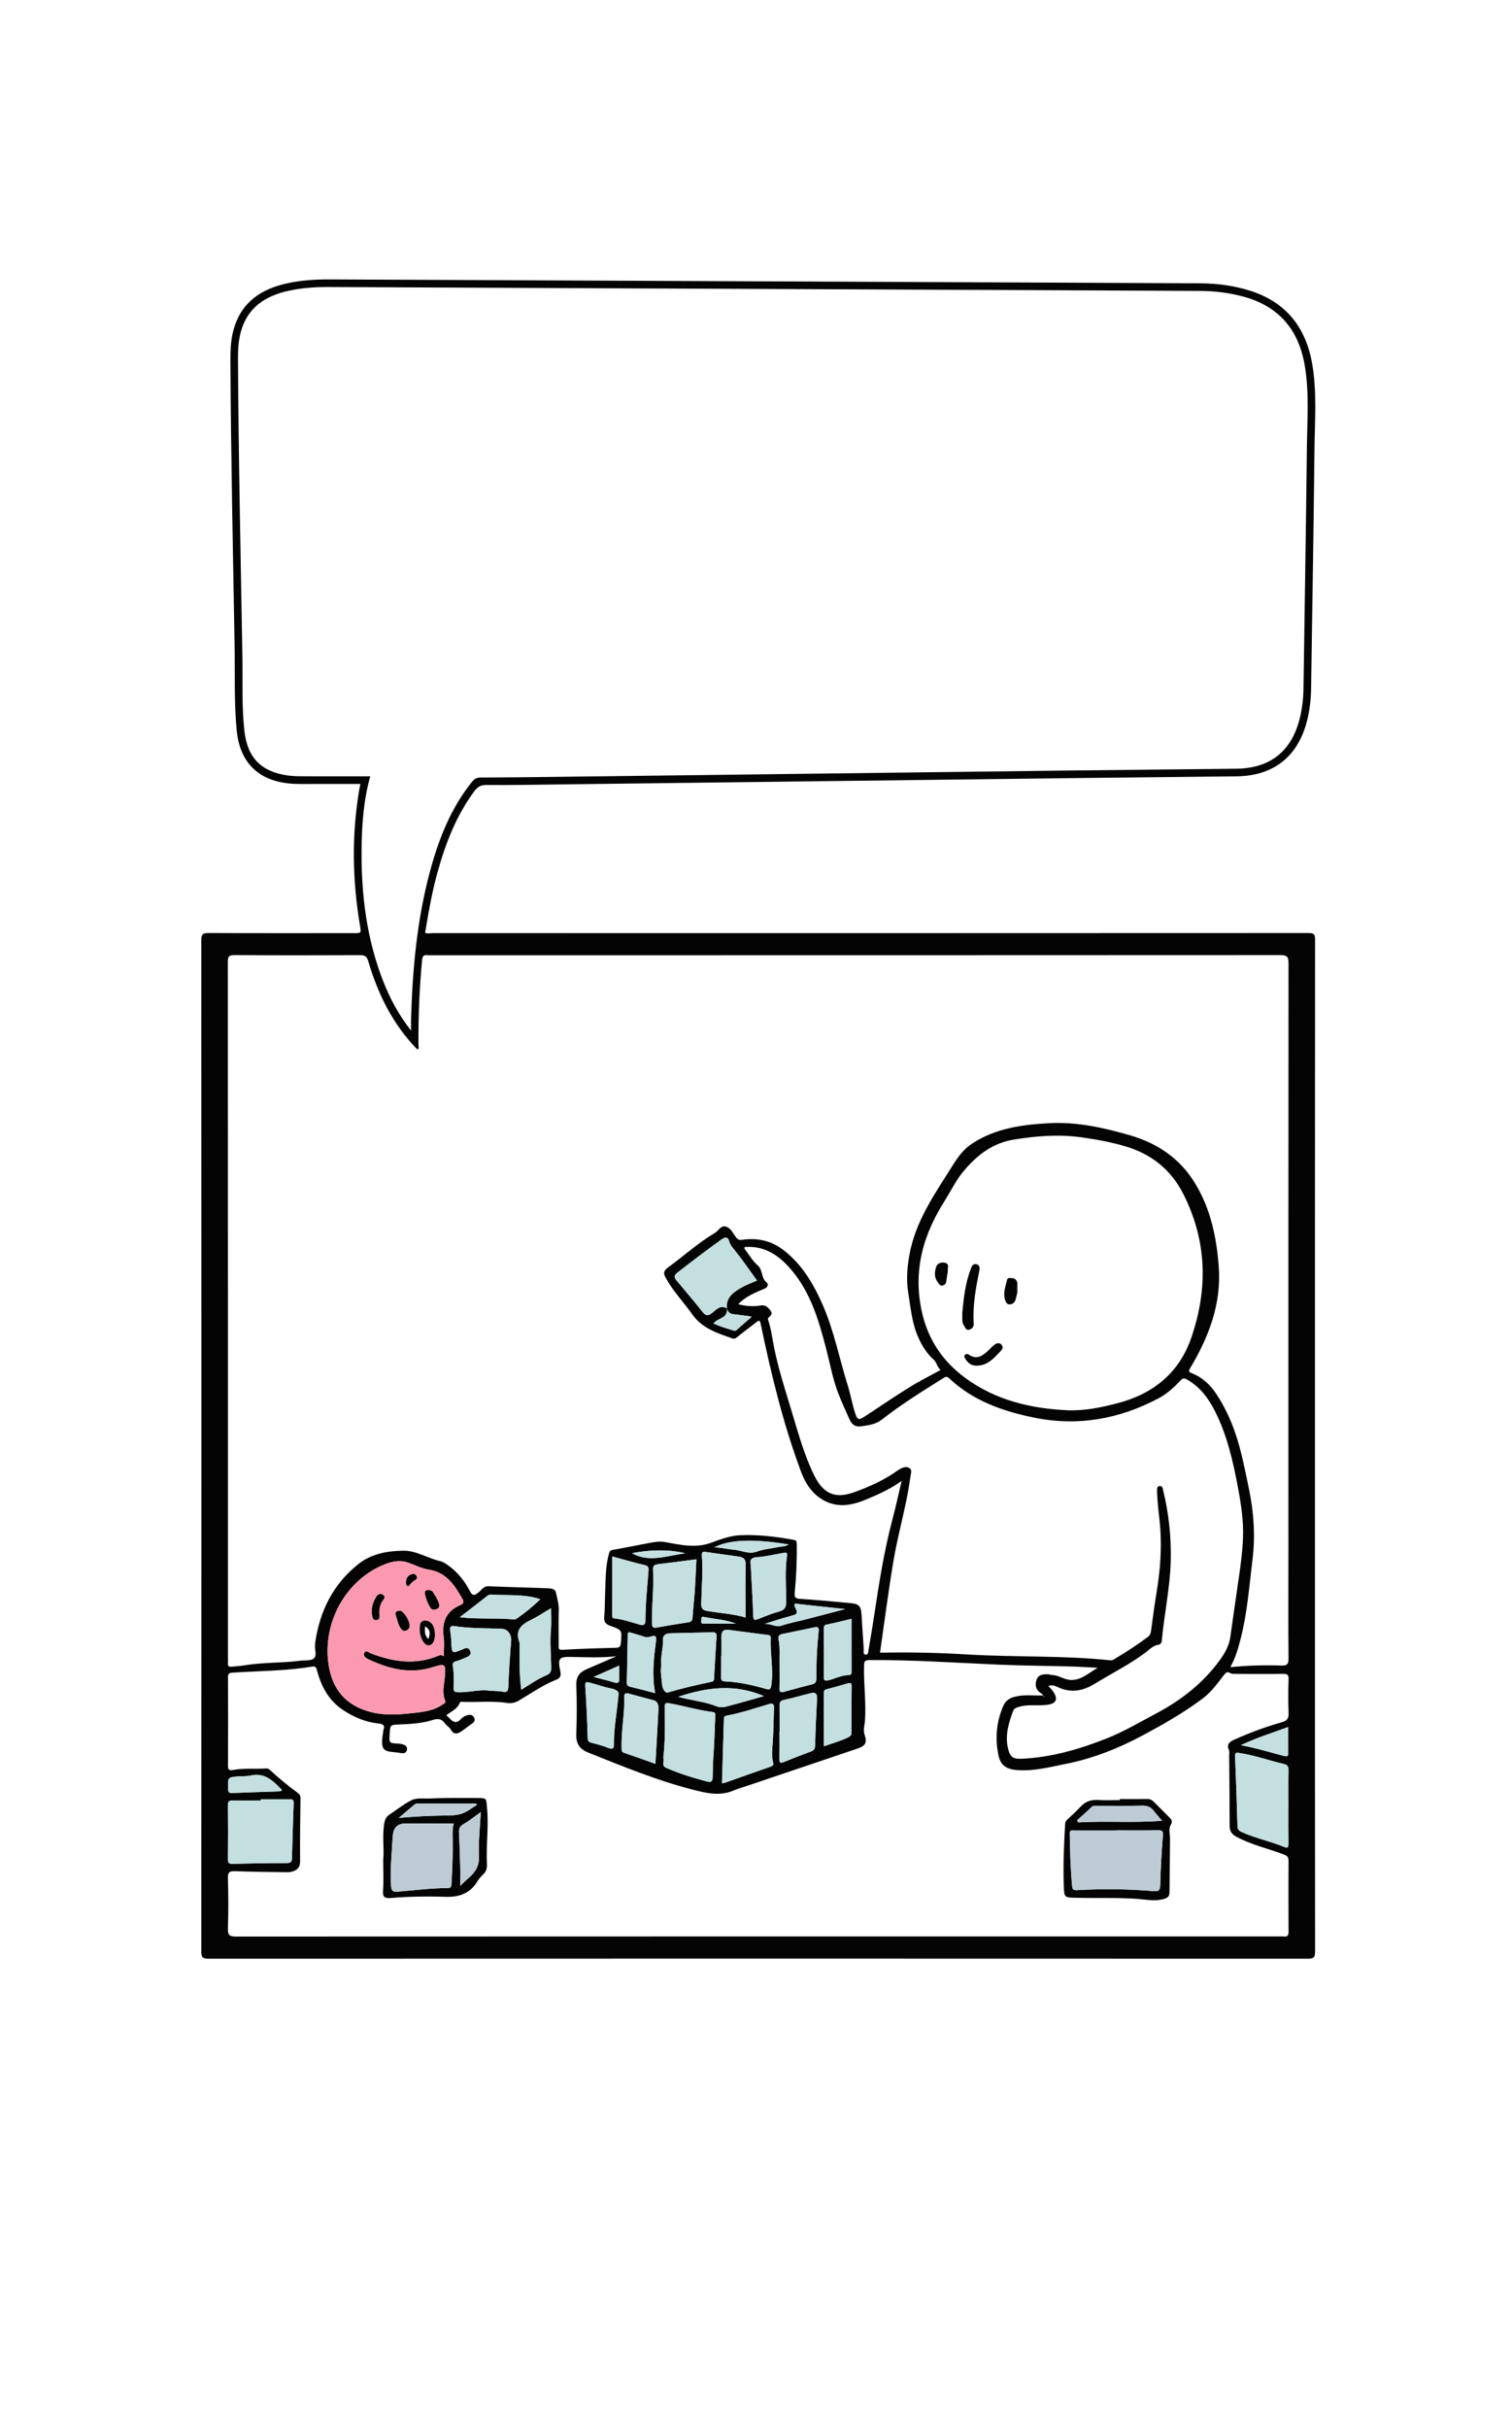 <?xml version="1.0" encoding="UTF-8" standalone="no"?>
<svg
   id="Layer_3"
   viewBox="0 0 865 1388"
   version="1.1"
   sodipodi:docname="rosieOnboarding-02.svg"
   inkscape:version="1.2.1 (9c6d41e4, 2022-07-14)"
   xmlns:inkscape="http://www.inkscape.org/namespaces/inkscape"
   xmlns:sodipodi="http://sodipodi.sourceforge.net/DTD/sodipodi-0.dtd"
   xmlns="http://www.w3.org/2000/svg"
   xmlns:svg="http://www.w3.org/2000/svg">
  <sodipodi:namedview
     id="namedview167"
     pagecolor="#505050"
     bordercolor="#ffffff"
     borderopacity="1"
     inkscape:showpageshadow="0"
     inkscape:pageopacity="0"
     inkscape:pagecheckerboard="1"
     inkscape:deskcolor="#505050"
     showgrid="false"
     inkscape:zoom="0.32784453"
     inkscape:cx="468.20974"
     inkscape:cy="259.26924"
     inkscape:window-width="1309"
     inkscape:window-height="456"
     inkscape:window-x="0"
     inkscape:window-y="25"
     inkscape:window-maximized="0"
     inkscape:current-layer="Layer_3" />
  <defs
     id="defs4">
    <style
       id="style2">.cls-1{font-family:ComicNeue-Regular, 'Comic Neue';}.cls-2{font-family:ComicNeue-Bold, 'Comic Neue';}.cls-3{letter-spacing:-.06em;}.cls-4{font-size:36px;}.cls-5{fill:#040404;}.cls-6{letter-spacing:-.03em;}.cls-7{letter-spacing:0em;}.cls-8{letter-spacing:-.02em;}.cls-9{letter-spacing:-.1em;}.cls-10{letter-spacing:-.02em;}.cls-11{letter-spacing:-.05em;}.cls-12{fill:#bdccd4;}.cls-13{letter-spacing:-.02em;}.cls-14{letter-spacing:-.02em;}.cls-15{fill:#fa99af;}.cls-16{fill:#c3dfe0;}.cls-17{letter-spacing:-.03em;}</style>
  </defs>
  <g
     id="g102">
    <path
       class="cls-5"
       d="M206.17,448.21c-11.57,0-22.88-.03-34.18,.02-4.84,.02-9.62-.42-14.28-1.73-12.91-3.62-20.75-13.44-22.25-28.44-1.6-16.08-.98-32.25-1.25-48.38-.92-54.32-2.1-108.64-2.39-162.97-.03-6.04,.14-12.05,1.72-17.92,4.26-15.83,15.65-23.53,30.79-26.83,8.03-1.75,16.19-2.25,24.39-2.21,117.35,.53,234.7,1.05,352.05,1.57,48.5,.21,97.01,.39,145.51,.65,9.65,.05,19.17,1.23,28.45,4.11,21.06,6.53,32.51,21.2,36.06,42.53,2.67,16.04,1.38,32.22,1.21,48.34-.49,45.53-1.27,91.06-1.93,136.59-.09,6.4-.8,12.74-2.42,18.94-5.31,20.29-19.23,31.13-40.3,31.38-31.05,.37-62.1,.62-93.15,1-97.84,1.18-195.67,2.4-293.51,3.6-14.2,.17-28.4,.45-42.6,.35-3.24-.02-5.03,1.22-6.77,3.58-10.31,13.95-16.43,29.78-21.02,46.32-2.8,10.09-4.74,20.37-6.43,30.69-.21,1.28-.45,2.55-.69,3.87,1.52,.7,3.09,.22,4.6,.22,166.95,.03,333.9,.04,500.85-.05,2.98,0,3.71,.67,3.71,3.69-.09,114.58-.07,229.16-.07,343.73,0,78.31-.02,156.62,.08,234.93,0,3.28-.8,4.06-4.06,4.06-209.68-.08-419.36-.08-629.04,0-3.22,0-4.09-.72-4.09-4.04,.09-192.77,.09-385.53,0-578.3,0-3.25,.75-4.1,4.05-4.08,27.68,.15,55.37,.08,83.05,.08,4.5,0,4.42,.01,3.68-4.37-4.38-25.85-4.79-51.73-.43-77.64,.16-.94,.38-1.87,.68-3.3Zm209.62,299.75c.96,6.01-5.44,5.45-7.57,8.73,3.45,1.58,7.19,2.73,10.94,3.86,.97,.29,1.63,.48,2.53-.37,2.69-2.53,5.53-4.89,8.35-7.34-2.38-.63-4.79-.66-7.09-1.08-2.64-.49-6.22,.24-7.15-3.73-.56-6.43,3.97-9.34,8.56-12,2.72-1.57,5.76-2.61,8.72-3.92-4.27-5.87-8.25-11.72-12.68-17.21-1.32-1.64-2.61-2.98-3.2-5.11-.71-2.55-2.08-2.85-4.53-1.08-8.47,6.09-16.78,12.37-25,18.79-1.99,1.56-2.2,2.69-.69,4.49,5,5.98,10.06,11.92,14.92,18.02,1.74,2.18,2.98,2.59,5.36,.72,2.37-1.86,4.75-4.82,8.53-2.76Zm181.25,221.41c-.25,.27-.23,.5,.12,.65,.07,.03,.19-.05,.29-.09-.17-.17-.33-.33-.5-.5-.4-.41-.73-.94-1.2-1.22-3.11-1.83-3.82-4.7-2.77-7.78,1.08-3.19,4.05-3.36,6.94-3.16,.59,.04,1.17,.34,1.76,.35,4,.05,7.23,2.9,11.34,2.86,5.86-.05,9.66-3.92,14.97-6.96-5.71-.29-10.49-.62-15.26-.75-13.71-.37-27.44-.45-41.14-1.04-24.75-1.06-49.47-2.79-74.26-2.61-2.74,.02-2.94,.9-3,3.22-.3,10.48,1.25,20.92,.52,31.41-.19,2.69-1.15,5.35-.19,8.17,1.53,4.49,.4,6.27-4.12,7.79-20.55,6.91-41.09,13.87-61.64,20.81-3.04,1.03-6.16,1.87-9.1,3.12-8.02,3.41-15.59,1.58-23.68-.5-20.54-5.28-39.99-13.33-59.59-21.15-5.11-2.04-7.04-5.16-6.85-10.58,.33-9.25,.39-18.53,0-27.77-.21-4.93,1.86-7.59,6.03-9.36,5.37-2.28,10.69-4.65,16.92-7.36-9.04,.96-17.17,.56-25.3,.39-7.55-.16-8.37,.54-6.79,8.16,.53,2.56,0,3.96-2.22,4.83-7.74,3.02-14.48,7.86-21.59,12.01-2.13,1.24-4.27,1.67-6.53,1.32-8.27-1.27-16.57-.36-24.85-.59-.79-.02-1.96-.41-2.31,.49-1.41,3.61-4.92,4.94-7.71,7.12,.73,.7,1.38,1.25,1.95,1.86,2.05,2.24,4.05,2.96,6.43,.3,1.02-1.13,2.46-1.98,4.04-2.27,1.52-.28,2.94,0,3.58,1.65,.56,1.46-.07,2.45-1.34,3.3-2.09,1.4-4.01,3.03-6.11,4.42-2.24,1.49-4.3,1.95-5.98-1.04-.8-1.42-2.48-2.31-3.44-3.67-1.81-2.56-4.02-2.77-6.78-1.88-6.23,2.01-12.73,2.33-19.2,2.61-5.25,.23-5.25,.15-5.57,5.51-.31,5.12-.26,5.16,4.83,5.43,.95,.05,1.93,.17,2.82,.46,1.48,.48,2.62,1.4,2.22,3.18-.41,1.85-1.95,2.02-3.4,1.77-8.34-1.48-12.55,.95-10.11-12.4,.04-.23-.06-.51,.03-.72,1.29-3-.62-3.55-2.9-3.8-7.41-.81-14.06-3.63-20.2-7.73-8.23-5.48-12.51-13.62-14.92-22.87-.52-1.99-1.26-2.16-2.87-1.89-14.98,2.46-30.16,2.46-45.26,3.42-2.3,.15-2.73,.68-2.72,2.82,.09,16.75,.09,33.49,0,50.24-.01,2.19,.39,3.05,2.75,2.61,6.07-1.14,12.24-.53,18.37-.85,.93-.05,1.79-.16,2.66,.64,5.03,4.59,10.21,9,15.74,13,1.07,.77,1.97,1.56,1.95,3.18-.15,12.04-.32,24.08-.22,36.11,.03,3.01-.96,4.63-3.65,5.71-1.42,.57-2.81,.67-4.22,.65-9.74-.14-19.49-.23-29.22-.59-3.07-.11-4.31,.38-4.21,3.92,.29,9.63,.32,19.28,0,28.91-.13,3.92,1.14,4.54,4.73,4.54,199.1-.09,398.19-.08,597.29-.08,.6,0,1.22-.08,1.8,.01,2.35,.37,3-.55,2.97-2.93-.12-13.37-.09-26.75-.02-40.12,.01-2.06-.46-2.97-2.64-3.79-9.05-3.42-18.6-5.51-27.21-10.15-2.65-1.43-3.82-3.23-3.83-6.23-.02-13.49-.17-26.98-.28-40.48,0-.96,.23-2.05-.13-2.86-1.48-3.39,.36-4.72,3.11-5.96,8.85-3.98,17.93-7.34,27.25-9.97,3.01-.85,3.86-2.26,3.75-5.27-.24-6.38-.25-12.78,0-19.15,.12-2.86-.83-3.26-3.4-3.21-8.78,.17-17.57,.05-26.36,.01-1.19,0-2.58,.14-3.53-.41-1.79-1.03-2.56-.39-3.66,1.04-3.67,4.71-7.08,9.58-11.99,13.3-10.76,8.14-22.44,14.76-34.25,21.1-13.98,7.51-28.65,13.35-44.35,16.46-9.03,1.79-17.92,4.17-27.27,3.55-6.63-.43-9.96-2.63-11.2-8.72-1.97-9.61-1.12-19.05,2.86-28.1,1.31-2.98,3.63-4.46,6.83-5.23,5.41-1.3,10.82-.43,16.23-.66Zm107.8-16.3c9.35-.89,18.73-1.13,28.11-.83,3.07,.1,4.23-.51,4.19-4-.19-20.12-.06-40.23-.06-60.35,0-112.41-.05-224.82,.06-337.23,0-3.8-.99-4.6-4.66-4.6-162.02,.1-324.04,.08-486.06,.08-.6,0-1.22,.08-1.8-.01-2.37-.39-2.95,.67-3.17,2.95-1.51,16.09-2.17,32.2-2.05,48.36,0,.84,.58,1.92-.61,2.61-14-14.27-22.56-31.59-28.11-50.52-.82-2.78-1.97-3.45-4.68-3.44-23.95,.1-47.91,.14-71.86-.04-3.35-.02-3.8,1.01-3.8,4,.08,132.89,.06,265.78,.06,398.67,0,.72,.07,1.45-.01,2.17-.2,1.62,.53,2.16,2.06,2,2.51-.28,5.04-.37,7.52-.79,10.47-1.76,21.12-1.23,31.61-2.61,2.74-.36,6.24,.17,8-1.34,1.87-1.6,.33-5.23,.67-7.95,.04-.36,.02-.72,.07-1.08,2.64-18.13,10.27-33.51,24.86-45.02,7.45-5.88,16.41-7.35,25.4-7.53,7.4-.15,13.95,4.26,21.09,5.93,1.85,.43,3.46,1.54,5.03,2.69,5.25,3.84,9.22,8.82,12.13,14.51,1.5,2.92,2.65,2.41,4.68,.92,1.89-1.39,2.97-3.86,6.05-3.72,11.4,.5,22.82,.71,34.22,1.16,1.71,.07,3.84,.35,4.29,2.54,.68,3.26,1.69,6.43,1.59,9.88-.2,6.74-.06,13.49-.04,20.24,0,1.39-.35,2.66,2.14,2.52,10.09-.59,20.19-.91,30.29-1.15,2.23-.05,2.95-.51,3.15-2.9,.61-7.26,.76-7.25-6.13-9.69-2.34-.83-3.67-2.08-3.41-4.97,.43-4.65,.33-9.36,.54-14.04,.34-7.52,.09-15.1,2.25-22.46,.37-1.27,.65-1.66,1.96-1.89,6.84-1.2,13.64-2.59,20.46-3.88,3.15-.6,6.16-1.24,9.56-.63,8.86,1.61,17.74,3.71,26.81,.26,5.22-1.98,10.79-3.94,16.27-4.17,10.19-.43,20.4,.77,30.47,2.64,1.44,.27,1.82,.65,1.84,2.28,.14,9.35-.28,18.68-1.16,27.98-.22,2.33,.15,3.3,2.85,3.47,9.84,.64,19.66,1.53,29.47,2.49,4.52,.44,5.61,1.89,5.89,6.5,.41,6.72,.83,13.44,1.31,20.16,.07,.94-.6,2.49,.76,2.71,1.96,.32,1.76-1.62,1.96-2.77,1.15-6.61,2.26-13.22,3.25-19.86,2.76-18.45,5.68-36.86,10.48-54.93,1.83-6.9,3.33-13.88,5.19-21.7-6.98,4.96-13.96,7.97-20.95,10.86-8.98,3.72-17.97,4.72-26.46-1.58-5.01-3.72-8.01-8.88-10.13-14.54-10.27-27.45-17.12-55.84-23.09-84.47-.47-2.26-.95-2.3-2.6-.97-3.45,2.78-7.06,5.37-10.51,8.15-.98,.79-1.71,1.56-3.13,1.06-8.54-3-17.16-5.67-22.83-13.66-4.91-6.92-10.88-13.08-15.03-20.57-1.28-2.31-2.11-4,1.01-6.27,9.01-6.57,17.29-14.14,26.92-19.83,2.08-1.23,3.32-4.47,6.29-3.58,2.79,.84,4,3.69,5.59,5.89,1.05,1.46,1.91,1.91,3.79,1.64,8.65-1.26,16.58,.5,23.63,5.95,10.57,8.18,17.03,19.21,22.31,31.2,6.5,14.78,9.52,30.61,14.29,45.9,1.66,5.33,2.6,10.89,4.34,16.19,1.27,3.87,2.09,3.96,5.44,1.78,8.45-5.5,16.76-11.23,25.32-16.55,5.77-3.59,11.88-6.63,18.11-10.06-2.1-1.58-2.11-4.19-3.88-5.78-4.44-3.99-7.4-8.96-9.6-14.48-3.05-7.63-3.73-15.73-5.04-23.72-1.16-7.1-.66-14.09,.53-21.1,3.35-19.81,14.74-35.71,25.07-52.16,3.03-4.82,6.26-9.19,11.18-12.36,13.41-8.64,28.59-10.67,43.87-11.48,15.78-.84,31.18,2.56,46.29,6.96,15.73,4.58,28.53,13.24,37.17,27.46,8.86,14.58,12.25,30.81,13.51,47.49,1.61,21.3-5.67,40.31-16.39,58.21-1.22,2.04-.35,2.3,1.09,2.87,5.89,2.34,10.31,6.42,13.79,11.65,4.65,6.97,8.21,14.52,10.92,22.38,3.58,10.37,5.58,21.17,7.83,31.9,2.82,13.41,3.74,27,2.07,40.48-1.87,15.11-2.92,30.36-6.75,45.24-1.41,5.48-2.86,10.77-5.6,15.7-.05,.26-.09,.52-.14,.78,.25-.06,.51-.12,.76-.18ZM235.16,589.27c0-2.95-.05-4.76,0-6.56,.82-28.46,3.36-56.71,10.78-84.32,4.99-18.58,11.9-36.29,24.16-51.48,1.31-1.63,2.62-2.38,4.8-2.38,13.84-.02,27.68-.19,41.52-.36,99.4-1.22,198.8-2.47,298.2-3.68,30.81-.37,61.62-.63,92.43-.98,19.73-.22,32-10.04,36.63-29.2,1.36-5.65,1.96-11.38,2.04-17.17,.66-45.41,1.42-90.82,1.92-136.23,.17-15.99,1.49-32.05-1.21-47.97-3.41-20.14-14.52-33.57-34.5-39.19-8.4-2.36-16.97-3.39-25.66-3.43-48.87-.25-97.73-.44-146.6-.66-117.23-.52-234.46-1.04-351.69-1.56-7.84-.03-15.64,.51-23.3,2.24-13.04,2.94-23.04,9.52-26.85,23.17-1.4,5.02-1.71,10.18-1.68,15.38,.27,56.74,1.56,113.47,2.51,170.2,.24,14.2-.41,28.44,1.13,42.6,1.68,15.47,9.55,23.55,24.93,25.68,2.85,.39,5.75,.45,8.64,.46,12.75,.05,25.49,.02,38.44,.02-3.91,14.09-4.85,28.23-4.95,42.47-.18,25.59,2.97,50.65,12.36,74.65,3.85,9.84,8.77,19.09,15.95,28.29Zm187.14,156.36c4.81,1.28,8.97,1.42,13.17,.72,2.53-.42,4.06,1.3,5.37,2.94,1.21,1.52,.3,2.86-1.11,3.95-.63,.49-.31,1.39-.1,2.03,1.63,4.9,2.19,10.02,3.2,15.05,2.48,12.28,6.32,24.18,9.95,36.14,3.83,12.61,7.22,25.39,13.12,37.26,5.21,10.47,12.06,13.36,23.02,9.34,7.64-2.81,15.16-6.04,22.01-10.57,1.5-.99,2.93-2.15,4.53-2.94,1.51-.75,3.3-1.18,4.84-.2,1.5,.96,.91,2.66,.7,4.01-.76,4.96-1.53,9.93-2.55,14.84-2.39,11.44-5.39,22.77-7.32,34.28-2.92,17.34-5.14,34.81-7.68,52.38,.61,0,1.32,.01,2.03,0,16.01-.29,32.03,.08,47.99,1.04,27.27,1.64,54.64,.48,81.84,3.35,.96,.1,1.63-.37,2.32-.78,6.52-3.83,12.84-7.98,18.92-12.49,1.2-.89,1.75-1.98,1.95-3.58,.98-7.72,2.09-15.43,3.34-23.11,1.87-11.52,2.74-23.04,1.98-34.76-.48-7.31-1.75-14.54-1.85-21.86-.02-1.26-.29-2.92,1.54-3.07,1.63-.14,1.68,1.51,1.95,2.58,3.25,13.24,4.64,26.76,4.3,40.32-.38,15.21-3.69,30.18-5.09,45.33-.1,1.13-.64,2.33-1.79,2.49-3.22,.45-5.27,2.76-7.62,4.53-9.04,6.79-19.17,11.79-28.75,17.68-7.01,4.31-13.8,5.57-21.35,2.03-1.56-.73-3.29-1.4-5.45-.6,1.49,1.38,2.74,2.8,3.62,4.47,1.79,3.44,.44,5.44-3.41,6.13-5.68,1.02-11.51-.43-17.11,1.34-1.41,.44-2.71,.81-3.28,2.4-2.39,6.67-4.52,13.34-3.02,20.6,1.09,5.3,2.59,6.89,8.07,6.63,16.96-.81,33.08-5.46,48.72-11.69,9.79-3.9,18.9-9.31,28.22-14.25,14.47-7.68,26.97-17.46,36.56-30.78,2.78-3.86,5.09-8.05,5.78-12.92,1.59-11.24,3.17-22.48,4.83-33.71,1.12-7.59,2.11-15.19,2.41-22.87,.38-9.65-1.06-19.07-2.82-28.52-2.82-15.13-6.17-30.04-13.18-43.92-3.77-7.45-8.53-13.83-15.88-18.1-1.71-.99-2.63-.88-3.94,.54-3.69,3.98-7.76,7.64-12.54,10.17-22.48,11.91-46.25,16.13-71.34,10.98-17.9-3.68-34.86-9.63-48.51-22.55-1.36-1.28-2.29-.61-3.46,.13-11.88,7.47-23.82,14.88-34.88,23.53-3.7,2.89-7.71,3.27-11.91,3.89-3.27,.49-5.33-1.02-6.57-3.78-2.36-5.25-4.78-10.49-6.81-15.87-2.97-7.92-4.44-16.28-6.56-24.45-4.45-17.1-9.36-34.02-21.87-47.47-6.78-7.3-14.62-11.75-24.89-10.91-.03,.45-.15,.75-.04,.89,2.46,3.25,4.54,6.96,7.55,9.57,3.14,2.73,1.85,7.29,5.13,9.77,1.09,.83,.78,2.51-.7,3.3-1.15,.61-2.4,1.02-3.6,1.55-4.23,1.84-8.35,3.87-11.96,7.56Zm188.64,60.66c9.57,.36,18.8-1.58,27.92-3.91,20.49-5.24,35.58-17.11,42.61-37.43,9.67-27.98,9.09-55.58-4.58-82.46-7.13-14.02-18.46-22.8-33.14-27.12-8.06-2.37-16.4-3.91-24.82-5.1-13.14-1.86-25.97-.84-38.92,1.26-12.21,1.98-21.1,8.92-28.75,18.05-4.41,5.26-7.34,11.44-10.95,17.19-11.29,17.96-17.36,36.75-13.8,58.71,2.96,18.27,11.66,32.06,25.94,42.49,17.29,12.64,37.39,17.38,58.48,18.32Zm-357.04,140.66c0-3.81,.4-7.47-.08-11.02-1.15-8.53,1.41-14.85,9.64-18.31,1.81-.76,2.05-1.85,1.06-3.56-4.51-7.78-9.15-15.14-19.26-16.67-4.14-.63-8.07-2.73-12.08-4.08-5.69-1.91-11.44,.08-16.6,2.62-20.77,10.25-32.42,34.25-28.39,57.04,2.42,13.65,10.21,22.08,23.31,25.69,8.97,2.48,18.14,1.51,27.2,.47,4.83-.56,9.71-1.44,13.93-4.24,.97-.64,2.63-1.28,2.07-2.55-1.95-4.46-.66-8.83-.25-13.29,.72-7.85,.39-8.15-7.28-5.77-12.8,3.96-24.62,.85-36.2-4.51-1.54-.71-3.39-1.85-2.57-3.73,.87-2.01,2.56-.24,3.68,.19,12.65,4.84,25.38,6.92,38.42,1.49,1.1-.46,2.17-.73,3.4,.24Zm483.16,86c0-6.98-.08-13.96,.05-20.94,.04-2.05-.61-3.04-2.57-3.49-8.48-1.92-16.68-4.96-25.33-6.26-2-.3-2.73-.42-2.63,2.04,.57,13.22,1.01,26.45,1.35,39.67,.05,1.89,.75,2.65,2.34,3.39,7.93,3.66,16.56,5.33,24.6,8.66,1.77,.73,2.24,.06,2.22-1.76-.09-7.1-.04-14.2-.04-21.31Zm-587.85-4.25v.76c-5.41,0-10.82,.08-16.23-.04-2.08-.05-2.61,.68-2.6,2.69,.09,10.23,.1,20.46,0,30.68-.02,2.14,.41,2.9,2.75,2.83,10.33-.29,20.66-.45,30.99-.47,2.27,0,2.87-.8,2.92-2.86,.26-10.46,.56-20.91,.96-31.36,.08-2.14-.92-2.28-2.58-2.26-5.4,.07-10.81,.03-16.21,.03Zm130.78-62.07c3.2,.21,5.41,.12,7.51,.55,2.94,.61,3.22-.62,3.32-3.18,.34-8.75,.93-17.5,1.61-26.23,.24-3.02-1.93-6.36-5.01-6.51-9.2-.44-18.43-.14-27.57-1.59-1.95-.31-2.56,.57-2.32,2.41,.28,2.14,.58,4.29,.66,6.45,.26,7.03,.23,7.03,6.74,4.33,.11-.05,.22-.09,.33-.15,1.49-.81,2.84-.65,3.63,.9,.91,1.78,0,3.01-1.64,3.72-2.09,.89-4.16,1.88-6.34,2.45-1.73,.45-2.1,1.34-1.84,2.84,.71,4.06,.49,8.16,.41,12.24-.04,1.91,.37,2.56,2.53,2.63,6.37,.22,12.64-1.79,17.98-.86Zm99.47,38.38c.81,1.82-1.29,4.4,1.56,5.66,7.62,3.38,15.57,5.78,23.61,7.9,2.09,.55,2.97-.04,3.06-2.31,.15-3.84,.09-7.67,.39-11.52,.61-7.89,.78-15.82,1.1-23.73,.04-.95,.14-1.99-1.25-2.17-8.51-1.06-16.73-3.53-25.14-5.06-1.57-.29-2.59-.2-2.55,2.04,.18,9.73,.4,19.46-.79,29.18Zm33.57,14.44c.53-.04,1.03,.02,1.46-.13,8.82-3.1,17.61-6.25,26.45-9.3,1.37-.47,1.65-1.2,1.33-2.42-1.09-4.17-.37-8.34-.12-12.53,.36-6.24,.47-12.5,.61-18.75,.04-1.85-.38-2.76-2.79-2.05-8.01,2.37-15.95,5.08-24.19,6.6-1.2,.22-1.59,.59-1.62,1.77-.35,12.24-.74,24.49-1.12,36.82Zm-34.74-67.34c-.61,3.86,.25,7.54,.54,11.25,.19,2.48,1.92,4.67,3.15,4.3,8.15-2.42,16.43-4.31,24.74-6.06,1.07-.22,1.71-.43,1.78-1.7,.43-8.15,.92-16.31,1.43-24.46,.11-1.83-.78-2.23-2.39-2.19-8.04,.2-16.08,.29-24.11,.55-2.44,.08-4.35,1-4.2,4.06,.24,4.82-1.51,9.51-.94,14.25Zm20.13-60.62c-7.48,.96-14.47,1.91-21.46,2.73-2.01,.23-3.52,.57-3.38,3.11,.59,10.21-.77,20.39-.62,30.61,.04,2.77,.95,2.89,3.09,2.51,5.9-1.05,11.8-2.07,17.72-2.93,2.07-.3,2.36-1.36,2.47-3.15,.32-5.14,.94-10.26,1.28-15.4,.38-5.72,.59-11.45,.89-17.49Zm14.3,55.18h-.13c0,3.97,.06,7.93-.03,11.9-.03,1.48-.02,2.61,1.9,2.69,8.2,.34,16.15,2.15,24,4.4,2.13,.61,2.53-.23,2.81-2.21,1.3-9.01-.75-17.94-.35-26.92,.05-1.2-.44-1.64-1.64-1.79-7.46-.92-14.91-1.9-22.36-2.9-3.13-.42-4.31,.99-4.23,4.01,.1,3.6,.02,7.21,.02,10.82Zm13.81-21.92c0-10.26-.12-20.35,.07-30.44,.06-3.07-1.53-3.99-3.92-4.35-6.39-.95-12.8-1.73-19.18-2.71-1.94-.3-2.04,.9-1.95,2.09,.67,9.22-.18,18.42-.36,27.62-.06,2.83,.97,3.63,3.43,4.06,7.25,1.28,14.66,1.62,21.91,3.72Zm19.48,65.27h-.08c0,5.28,.04,10.56-.02,15.84-.02,1.83,.49,2.36,2.29,1.63,5.2-2.1,10.4-4.18,15.68-6.08,1.91-.69,2.4-1.67,2.45-3.65,.23-8.87,.61-17.74,1.1-26.6,.17-2.94-1.09-3.74-3.62-3.12-5.1,1.25-10.13,2.76-15.26,3.83-2.39,.5-2.62,1.73-2.57,3.73,.11,4.8,.03,9.61,.03,14.42Zm0-36.32c0,3.22,.13,7.43-.05,11.63-.1,2.2,.85,2.39,2.51,1.95,5.31-1.42,10.6-2.94,15.94-4.23,2.03-.49,2.63-1.45,2.63-3.48-.04-9.01,.36-18.01,1.31-26.98,.2-1.88-.26-2.65-2.28-2.22-6.18,1.33-12.38,2.58-18.57,3.85-1.67,.34-2.39,1.25-2.05,3.01,.98,5.13,.39,10.31,.59,16.47Zm-71.05,54.73c.59-10.28,1.22-20.33,1.69-30.38,.11-2.42,.26-5.16-3-6.03-4.69-1.26-9.39-2.47-14.06-3.78-1.54-.43-2.48,.06-2.43,1.58,.3,10.21-1.96,20.3-1.51,30.52,.04,.94,.25,1.4,1.28,1.75,6.05,2.05,12.06,4.23,18.04,6.35Zm-24.66-118.54c0,11.6,.02,22.77-.04,33.95,0,.96,.33,1.36,1.12,1.44,5.14,.51,9.97,2.25,14.88,3.65,2.29,.65,3-.52,3-2.55,0-9.5,1.03-18.93,1.75-28.39,.15-1.91-.2-2.7-2.21-3.18-5.93-1.41-11.78-3.11-18.51-4.93Zm79.2,4.91c.51,9.91,1.1,19.61,1.45,29.32,.09,2.38,.95,2.2,2.59,1.58,4.03-1.52,8.02-3.2,12.16-4.34,3.05-.84,4.05-2.23,4.06-5.46,.03-8.87-.82-17.76,.52-26.61,.28-1.83-.91-1.63-2.01-1.45-5.07,.84-10.11,2.12-15.21,2.45-3.66,.23-4.1,1.85-3.56,4.51Zm-131.27,71.27c4.91-3.05,9.42-6.22,14.49-8.34,2.09-.88,2.68-2.16,2.64-4.39-.13-7.2-.82-14.39-.17-21.62,.35-3.96,.06-7.98,.06-12.26-4.12,2.43-7.69,4.87-11.55,6.71-5.54,2.65-9.11,5.95-6.56,12.69,.32,.84,.07,1.91,.08,2.87,0,7.94-.14,15.88,1.01,24.34Zm55.56,3.41c.65-2.12-.87-3.46-4.07-4.09-3.83-.75-7.55-2.08-11.33-3.11-3.73-1.01-3.71-.79-3.47,3.11,.6,9.34,1.04,18.7,1.29,28.05,.05,1.83,.39,2.5,2.12,2.94,3.35,.84,6.7,1.76,9.91,3.03,2.21,.87,3.05,.05,3-1.85-.21-9.05,1.67-17.9,2.55-28.08Zm133.42-43.95c-4.47,1.05-9.19,2.29-13.98,3.21-1.79,.34-1.96,1.14-1.95,2.63,.06,9.13,.11,18.26-.01,27.38-.03,2.22,.85,2.33,2.55,1.95,3.94-.89,7.55-3.07,11.75-2.97,1.15,.03,1.65-.7,1.65-1.87-.02-10.07-.01-20.13-.01-30.33Zm-15.9,72.88c5-1.73,9.72-3.02,14.12-5.21,1.2-.6,1.72-1.28,1.72-2.7-.04-8.77-.02-17.54,.09-26.31,.03-1.96-.67-2.2-2.33-1.71-4,1.18-8.02,2.3-12.06,3.34-1.17,.3-1.54,.91-1.54,2.02,.01,10.08,0,20.15,0,30.58Zm-96.47-30.38c-1.94-9.92-.87-19.32,.34-28.71,.53-4.12,.21-4.58-3.56-3.48-1.24,.36-2.26,.26-3.45-.18-2.35-.86-4.78-1.49-7.19-2.19-1.01-.3-1.82-.47-1.84,1.13-.13,9.13-.31,18.25-.53,27.38-.04,1.72,.79,2.15,2.32,2.5,4.52,1.03,9,2.28,13.92,3.55Zm-111.8-43.42c10.65,1.29,20.96,.27,31.19,1.3,.42,.04,.94-.21,1.31-.46,4.84-3.29,9.33-6.99,13.59-11.13-9.25-3.05-18.62-2.02-27.85-2.63-.82-.05-1.55,0-2.32,.61-5.15,4.06-10.37,8.04-15.92,12.32Zm125,45.51c7.97,2.18,15.26,2.75,22.04,5.46,1.47,.59,3.42,.64,4.98,.24,7.32-1.89,14.57-4.02,21.99-6.1-16.23-6.97-32.13-5.26-49,.4Zm-226.67,53.34c-4.95-5.1-9.75-10.23-17.99-8.33-2.08,.48-4.3,.33-6.45,.48-6.7,.45-6.61,.44-6.43,7.21,.05,1.95,.64,2.39,2.5,2.3,8.51-.38,17.03-.59,25.54-.91,.92-.03,1.93,.11,2.82-.76Zm575.61-36.08c-9.12,3.38-17.93,6.06-27.1,10.41,9.01,1.65,16.84,4.11,24.77,6.17,1.56,.41,2.42,.23,2.37-1.78-.13-4.8-.04-9.6-.04-14.8Zm-253.52-67.4c-9.74-1.06-18.44-2.01-27.14-2.95-.56-.06-1.22-.52-1.63,.13-.2,.32-.22,.95-.04,1.3,2.07,4.08,1.82,4.37-2.75,5.58-4.89,1.3-9.7,2.93-14.54,4.41,3.36-.4,6.46,2.14,9.61,1.04,4.55-1.58,9.26-2.4,13.89-3.6,7.24-1.88,14.47-3.78,22.6-5.9Zm-74.88-35.26c3.85-.03,7.46,.98,11.12,1.27,4.45,.35,8.61,2.88,13.43,1.08,3.89-1.45,8.21-1.71,12.32-2.6,1.8-.39,3.79-.17,5.7-1.44-20.04-3.37-34.08-2.8-42.57,1.7Zm-16.41,3.35q-13.56-3.28-30.53-.1c9.54,5.71,20.29,1.33,30.53,.1Zm-52.51,70.69c4.41,1.17,8.09,2.01,11.68,3.14,2.35,.74,3.01-.02,2.92-2.27-.1-2.42-.02-4.86-.02-7.37-4.64,2.07-9.26,4.13-14.58,6.5Zm81.37-30.47c-5.88-2.33-12.09-2.52-18.1-3.8-1.97-.42-1.6,.69-1.64,1.69-.04,.98-.6,2.18,1.33,2.15,6.14-.09,12.27-.03,18.41-.03Z"
       id="path6" />
    <path
       class="cls-15"
       d="M253.89,946.95c-1.24-.96-2.3-.69-3.4-.24-13.04,5.43-25.76,3.35-38.42-1.49-1.12-.43-2.81-2.2-3.68-.19-.82,1.89,1.02,3.02,2.57,3.73,11.58,5.37,23.4,8.48,36.2,4.51,7.67-2.38,8.01-2.08,7.28,5.77-.41,4.46-1.7,8.83,.25,13.29,.56,1.27-1.1,1.91-2.07,2.55-4.22,2.79-9.1,3.68-13.93,4.24-9.06,1.05-18.23,2.01-27.2-.47-13.1-3.62-20.89-12.04-23.31-25.69-4.04-22.8,7.61-46.8,28.39-57.04,5.16-2.54,10.91-4.53,16.6-2.62,4.02,1.35,7.94,3.45,12.08,4.08,10.11,1.53,14.75,8.89,19.26,16.67,.99,1.71,.76,2.8-1.06,3.56-8.23,3.46-10.78,9.78-9.64,18.31,.48,3.55,.08,7.21,.08,11.02Zm-5.1-11.5c.09-4.09-.87-6.63-2.65-7.94-2.37-1.74-5.41-1.17-5.8,1.27-.59,3.63-.05,7.21,2.11,10.27,1.78,2.52,4.74,2,5.78-.91,.4-1.11,.49-2.32,.56-2.68Zm-36.06-14.44c0,.48-.07,.97,.01,1.44,.28,1.59,.19,3.79,2.37,3.76,2.52-.03,1.92-2.33,1.88-3.89-.07-2.6,.38-5.08,1.88-7.14,.88-1.2,1.75-2.21,.33-3.28-1.53-1.15-3.04-.5-3.95,1.02-1.48,2.48-2.57,5.12-2.53,8.09Zm21.57,7.87c-.52-2.63-1.89-5.21-4.09-7.34-.91-.89-2.07-.67-3.04-.33-1.19,.42-.89,1.69-.62,2.49,.82,2.44,1.2,5.05,2.72,7.26,.78,1.13,1.61,1.73,2.97,1.28,1.42-.47,2.14-1.45,2.05-3.36Zm10.87-19.78c-1.57-.15-2.33,.65-2.04,2.11,.55,2.79,1.58,5.45,3.07,7.86,.89,1.44,2.37,1.42,3.81,.72,1.3-.63,1.5-1.68,1.1-2.98-.74-2.41-2.12-4.48-3.45-6.57-.54-.84-1.51-1.12-2.5-1.15Zm-12.9-4.32c-.05,.66,.12,1.61,.91,1.95,.77,.33,1.1-.63,1.58-1.12,.66-.67,1.3-1.42,2.1-1.87,1.26-.72,2.35-1.49,1.27-2.98-.93-1.28-2.39-.95-3.54-.33-1.55,.84-2.32,2.31-2.31,4.34Z"
       id="path8" />
    <path
       class="cls-16"
       d="M737.05,1032.95c0,7.1-.05,14.2,.04,21.31,.02,1.82-.45,2.49-2.22,1.76-8.04-3.33-16.67-5-24.6-8.66-1.59-.73-2.29-1.5-2.34-3.39-.34-13.23-.78-26.45-1.35-39.67-.11-2.45,.63-2.34,2.63-2.04,8.65,1.3,16.85,4.34,25.33,6.26,1.96,.44,2.61,1.44,2.57,3.49-.13,6.98-.05,13.96-.05,20.94Z"
       id="path10" />
    <path
       class="cls-16"
       d="M149.2,1028.7c5.4,0,10.81,.04,16.21-.03,1.66-.02,2.67,.12,2.58,2.26-.41,10.45-.7,20.91-.96,31.36-.05,2.06-.65,2.86-2.92,2.86-10.33,.01-20.66,.17-30.99,.47-2.34,.07-2.77-.69-2.75-2.83,.1-10.23,.1-20.46,0-30.68-.02-2.01,.52-2.74,2.6-2.69,5.41,.12,10.82,.04,16.23,.04v-.76Z"
       id="path12" />
    <path
       class="cls-16"
       d="M279.98,966.63c-5.34-.92-11.61,1.08-17.98,.86-2.16-.07-2.57-.72-2.53-2.63,.08-4.08,.3-8.18-.41-12.24-.26-1.5,.11-2.4,1.84-2.84,2.18-.57,4.26-1.55,6.34-2.45,1.65-.7,2.56-1.94,1.64-3.72-.79-1.55-2.15-1.71-3.63-.9-.11,.06-.22,.1-.33,.15-6.52,2.7-6.48,2.7-6.74-4.33-.08-2.16-.38-4.31-.66-6.45-.24-1.84,.36-2.72,2.32-2.41,9.14,1.44,18.37,1.14,27.57,1.59,3.08,.15,5.25,3.49,5.01,6.51-.68,8.73-1.27,17.48-1.61,26.23-.1,2.56-.38,3.79-3.32,3.18-2.1-.43-4.3-.34-7.51-.55Z"
       id="path14" />
    <path
       class="cls-16"
       d="M379.45,1005.01c1.19-9.72,.96-19.46,.79-29.18-.04-2.24,.98-2.33,2.55-2.04,8.41,1.53,16.64,4,25.14,5.06,1.39,.17,1.29,1.22,1.25,2.17-.33,7.91-.49,15.84-1.1,23.73-.3,3.85-.24,7.68-.39,11.52-.09,2.27-.97,2.86-3.06,2.31-8.04-2.12-15.99-4.52-23.61-7.9-2.85-1.27-.75-3.84-1.56-5.66Z"
       id="path16" />
    <path
       class="cls-16"
       d="M415.79,747.96c-3.78-2.05-6.15,.91-8.53,2.77-2.38,1.86-3.62,1.46-5.36-.72-4.86-6.09-9.92-12.03-14.92-18.02-1.51-1.8-1.3-2.93,.69-4.49,8.21-6.43,16.53-12.7,25-18.79,2.45-1.76,3.82-1.47,4.53,1.08,.59,2.14,1.88,3.47,3.2,5.11,4.43,5.49,8.41,11.34,12.68,17.21-2.97,1.31-6,2.34-8.72,3.92-4.59,2.66-9.13,5.56-8.56,12l-.02-.07Z"
       id="path18" />
    <path
       class="cls-16"
       d="M413.02,1019.45c.38-12.34,.77-24.58,1.12-36.82,.03-1.18,.42-1.55,1.62-1.77,8.24-1.52,16.18-4.23,24.19-6.6,2.41-.71,2.83,.2,2.79,2.05-.14,6.25-.25,12.51-.61,18.75-.24,4.19-.96,8.36,.12,12.53,.32,1.22,.04,1.95-1.33,2.42-8.83,3.05-17.63,6.2-26.45,9.3-.43,.15-.92,.09-1.46,.13Z"
       id="path20" />
    <path
       class="cls-16"
       d="M378.28,952.11c-.57-4.74,1.18-9.43,.94-14.25-.15-3.06,1.76-3.98,4.2-4.06,8.03-.26,16.07-.34,24.11-.55,1.61-.04,2.51,.36,2.39,2.19-.51,8.15-.99,16.3-1.43,24.46-.07,1.27-.71,1.48-1.78,1.7-8.31,1.75-16.59,3.64-24.74,6.06-1.24,.37-2.96-1.82-3.15-4.3-.29-3.71-1.16-7.39-.54-11.25Z"
       id="path22" />
    <path
       class="cls-16"
       d="M398.41,891.49c-.3,6.04-.51,11.77-.89,17.49-.34,5.14-.96,10.26-1.28,15.4-.11,1.79-.41,2.85-2.47,3.15-5.93,.86-11.83,1.89-17.72,2.93-2.14,.38-3.04,.26-3.09-2.51-.16-10.22,1.21-20.4,.62-30.61-.15-2.53,1.37-2.87,3.38-3.11,7-.82,13.98-1.77,21.46-2.73Z"
       id="path24" />
    <path
       class="cls-16"
       d="M412.7,946.68c0-3.61,.08-7.21-.02-10.82-.08-3.02,1.1-4.43,4.23-4.01,7.45,1,14.9,1.98,22.36,2.9,1.21,.15,1.7,.59,1.64,1.79-.4,8.97,1.65,17.91,.35,26.92-.29,1.98-.68,2.82-2.81,2.21-7.86-2.25-15.8-4.07-24-4.4-1.92-.08-1.93-1.21-1.9-2.69,.08-3.96,.03-7.93,.03-11.89h.13Z"
       id="path26" />
    <path
       class="cls-16"
       d="M426.51,924.75c-7.25-2.1-14.65-2.44-21.91-3.72-2.46-.43-3.49-1.23-3.43-4.06,.18-9.2,1.03-18.4,.36-27.62-.09-1.19,0-2.39,1.95-2.09,6.38,.97,12.8,1.76,19.18,2.71,2.39,.36,3.98,1.28,3.92,4.35-.2,10.08-.07,20.17-.07,30.44Z"
       id="path28" />
    <path
       class="cls-16"
       d="M445.99,990.02c0-4.81,.07-9.61-.03-14.42-.04-1.99,.19-3.23,2.57-3.73,5.13-1.07,10.17-2.59,15.26-3.83,2.53-.62,3.79,.18,3.62,3.12-.5,8.86-.87,17.73-1.1,26.6-.05,1.98-.55,2.96-2.45,3.65-5.27,1.9-10.48,3.98-15.68,6.08-1.81,.73-2.32,.2-2.29-1.63,.06-5.28,.02-10.56,.02-15.84h.08Z"
       id="path30" />
    <path
       class="cls-16"
       d="M445.98,953.69c-.19-6.15,.4-11.34-.59-16.47-.34-1.77,.39-2.67,2.05-3.01,6.19-1.27,12.39-2.52,18.57-3.85,2.02-.43,2.48,.34,2.28,2.22-.95,8.97-1.35,17.97-1.31,26.98,0,2.03-.6,2.99-2.63,3.48-5.34,1.29-10.63,2.82-15.94,4.23-1.66,.44-2.6,.25-2.51-1.95,.18-4.2,.05-8.42,.05-11.63Z"
       id="path32" />
    <path
       class="cls-16"
       d="M374.94,1008.42c-5.98-2.12-11.99-4.3-18.04-6.35-1.03-.35-1.23-.81-1.28-1.75-.45-10.22,1.81-20.3,1.51-30.52-.05-1.52,.9-2.01,2.43-1.58,4.67,1.31,9.37,2.52,14.06,3.78,3.26,.87,3.11,3.62,3,6.03-.47,10.05-1.1,20.1-1.69,30.38Z"
       id="path34" />
    <path
       class="cls-16"
       d="M350.27,889.88c6.72,1.82,12.58,3.52,18.51,4.93,2.01,.48,2.36,1.26,2.21,3.18-.72,9.45-1.74,18.89-1.75,28.39,0,2.03-.72,3.2-3,2.55-4.91-1.4-9.75-3.14-14.88-3.65-.79-.08-1.13-.48-1.12-1.44,.06-11.18,.04-22.35,.04-33.95Z"
       id="path36" />
    <path
       class="cls-16"
       d="M429.48,894.79c-.54-2.66-.11-4.27,3.56-4.51,5.1-.33,10.14-1.6,15.21-2.45,1.09-.18,2.28-.38,2.01,1.45-1.34,8.84-.49,17.74-.52,26.61-.01,3.23-1.02,4.61-4.06,5.46-4.14,1.14-8.13,2.83-12.16,4.34-1.64,.62-2.5,.8-2.59-1.58-.35-9.71-.94-19.41-1.45-29.32Z"
       id="path38" />
    <path
       class="cls-16"
       d="M298.21,966.06c-1.15-8.46-1-16.4-1.01-24.34,0-.96,.25-2.03-.08-2.87-2.56-6.74,1.02-10.04,6.56-12.69,3.86-1.84,7.43-4.29,11.55-6.71,0,4.28,.29,8.3-.06,12.26-.64,7.23,.04,14.42,.17,21.62,.04,2.23-.55,3.51-2.64,4.39-5.07,2.12-9.58,5.29-14.49,8.34Z"
       id="path40" />
    <path
       class="cls-16"
       d="M353.77,969.47c-.88,10.18-2.76,19.03-2.55,28.08,.04,1.89-.79,2.72-3,1.85-3.2-1.26-6.56-2.18-9.91-3.03-1.73-.44-2.07-1.11-2.12-2.94-.25-9.36-.69-18.71-1.29-28.05-.25-3.9-.26-4.12,3.47-3.11,3.78,1.03,7.5,2.36,11.33,3.11,3.21,.63,4.72,1.97,4.07,4.09Z"
       id="path42" />
    <path
       class="cls-16"
       d="M487.19,925.52c0,10.2,0,20.26,.01,30.33,0,1.17-.5,1.9-1.65,1.87-4.2-.1-7.81,2.08-11.75,2.97-1.7,.38-2.58,.27-2.55-1.95,.12-9.13,.07-18.26,.01-27.38,0-1.49,.16-2.29,1.95-2.63,4.79-.92,9.51-2.16,13.98-3.21Z"
       id="path44" />
    <path
       class="cls-16"
       d="M471.28,998.39c0-10.42,0-20.5,0-30.58,0-1.1,.37-1.72,1.54-2.02,4.04-1.04,8.06-2.16,12.06-3.34,1.66-.49,2.36-.25,2.33,1.71-.11,8.77-.14,17.54-.09,26.31,0,1.43-.52,2.11-1.72,2.7-4.4,2.19-9.12,3.48-14.12,5.21Z"
       id="path46" />
    <path
       class="cls-16"
       d="M374.81,968.01c-4.92-1.27-9.39-2.52-13.92-3.55-1.53-.35-2.36-.78-2.32-2.5,.22-9.12,.41-18.25,.53-27.38,.02-1.6,.83-1.43,1.84-1.13,2.4,.71,4.84,1.34,7.19,2.19,1.19,.43,2.21,.54,3.45,.18,3.77-1.1,4.1-.64,3.56,3.48-1.22,9.39-2.29,18.79-.34,28.71Z"
       id="path48" />
    <path
       class="cls-16"
       d="M263.01,924.59c5.55-4.28,10.77-8.25,15.92-12.32,.77-.6,1.5-.66,2.32-.61,9.23,.62,18.6-.42,27.85,2.63-4.26,4.15-8.75,7.85-13.59,11.13-.37,.25-.89,.5-1.31,.46-10.23-1.04-20.54-.01-31.19-1.3Z"
       id="path50" />
    <path
       class="cls-16"
       d="M388.01,970.1c16.87-5.66,32.77-7.37,49-.4-7.41,2.08-14.67,4.21-21.99,6.1-1.55,.4-3.51,.35-4.98-.24-6.78-2.71-14.06-3.28-22.04-5.46Z"
       id="path52" />
    <path
       class="cls-16"
       d="M161.34,1023.44c-.89,.87-1.91,.72-2.82,.76-8.51,.31-17.03,.53-25.54,.91-1.86,.08-2.45-.36-2.5-2.3-.19-6.77-.27-6.77,6.43-7.21,2.16-.14,4.38,0,6.45-.48,8.23-1.9,13.04,3.23,17.99,8.33Z"
       id="path54" />
    <path
       class="cls-16"
       d="M736.95,987.36c0,5.2-.09,10,.04,14.8,.05,2.01-.8,2.18-2.37,1.78-7.94-2.06-15.76-4.52-24.77-6.17,9.17-4.35,17.99-7.02,27.1-10.41Z"
       id="path56" />
    <path
       class="cls-16"
       d="M483.43,919.96c-8.13,2.13-15.36,4.03-22.6,5.9-4.63,1.2-9.34,2.03-13.89,3.6-3.15,1.09-6.25-1.44-9.61-1.04,4.84-1.49,9.65-3.11,14.54-4.41,4.57-1.22,4.82-1.5,2.75-5.58-.18-.35-.16-.98,.04-1.3,.41-.65,1.07-.19,1.63-.13,8.7,.95,17.4,1.89,27.14,2.95Z"
       id="path58" />
    <path
       class="cls-16"
       d="M408.55,884.7c8.49-4.5,22.53-5.06,42.57-1.7-1.91,1.28-3.91,1.05-5.7,1.44-4.11,.89-8.43,1.16-12.32,2.6-4.83,1.8-8.98-.73-13.43-1.08-3.66-.29-7.27-1.3-11.12-1.27Z"
       id="path60" />
    <path
       class="cls-16"
       d="M415.81,748.02c.93,3.97,4.51,3.25,7.15,3.73,2.3,.42,4.71,.45,7.09,1.08-2.82,2.46-5.66,4.81-8.35,7.34-.9,.85-1.57,.66-2.53,.37-3.75-1.13-7.49-2.27-10.94-3.86,2.13-3.28,8.53-2.73,7.57-8.74,0,0,.02,.06,.02,.06Z"
       id="path62" />
    <path
       class="cls-16"
       d="M392.14,888.06c-10.23,1.22-20.98,5.61-30.53-.1q16.97-3.17,30.53,.1Z"
       id="path64" />
    <path
       class="cls-16"
       d="M339.62,958.75c5.32-2.37,9.94-4.43,14.58-6.5,0,2.52-.08,4.95,.02,7.37,.09,2.25-.58,3.01-2.92,2.27-3.59-1.13-7.27-1.97-11.68-3.14Z"
       id="path66" />
    <path
       class="cls-16"
       d="M420.99,928.28c-6.14,0-12.28-.06-18.41,.03-1.93,.03-1.37-1.17-1.33-2.15,.04-1-.33-2.11,1.64-1.69,6.01,1.28,12.22,1.47,18.1,3.8Z"
       id="path68" />
    <path
       class="cls-5"
       d="M219.23,1063.15c.64-6.05-.65-13.4,.6-20.71,.38-2.21,1.19-3.79,2.99-4.99,4.08-2.72,7.95-5.82,12.27-8.08,3.27-1.71,7.28-.96,10.91-1.13,9.24-.42,18.5-.32,27.75-.26,4.84,.03,4.33,.38,4.83,5.18,1.13,10.85-.56,21.64-.01,32.45,.12,2.44-.35,4.4-2.22,6.11-1.31,1.21-2.49,2.64-3.42,4.17-4.18,6.84-10.64,8.84-18.1,8.58-10.46-.36-20.9-.17-31.33,.65-3.28,.26-4.65-.37-4.37-4.11,.4-5.5,.1-11.06,.1-17.85Zm40.35-20.66c-9.33,0-18.31,0-27.29,0q-7.04,0-7.53,6.82c-.09,1.2-.24,2.39-.3,3.59-.4,8.51-1.43,16.99-.72,25.54,.22,2.66,1.16,3.32,3.74,3.09,9.55-.82,19.09-2.03,28.69-2.1,1.93-.01,2.01-.86,2.1-2.38,.49-8.28,.84-16.55,.7-24.84-.06-3.33-.26-6.69,.62-9.72Zm15.44-6.44c-3.73,2.64-6.69,5.07-9.96,6.93-2.13,1.21-2.59,2.65-2.48,4.82,.3,6.13,.52,12.27,.68,18.41,.1,3.79,.02,7.58,.02,12.01,1.68-1.61,2.81-2.8,4.06-3.85,4.09-3.47,6.99-7.08,6.68-13.23-.41-8.06,.58-16.2,1.01-25.07Zm-2.04-4.21c-.78-.5-.96-.73-1.15-.73-10.93-.02-21.86,0-32.79-.03-.78,0-1.42,.22-1.98,.69-2.87,2.42-5.73,4.85-8.96,7.58,9.01-.83,17.39-1.24,25.8-1.36,3.38-.05,6.93-.02,10.09-1.03,3.09-.98,5.78-3.23,8.99-5.13Z"
       id="path70" />
    <path
       class="cls-5"
       d="M640.68,1028.55c5.16,0,10.32,.07,15.48-.04,1.6-.03,2.78,.49,3.84,1.56,3.05,3.07,6.1,6.14,9.18,9.19,1.23,1.22,1.67,2.25,.61,4.06-1.45,2.48-.39,5.4-.42,8.13-.13,10.22-.19,20.43-.31,30.65-.02,2.07-1.1,2.97-3.2,3.58-5.17,1.51-10.3,.31-15.36-.05-11.54-.82-23.07-.3-34.61-.63-.12,0-.24,0-.36,0-6.41-.1-6.71-.09-6.93-6.24-.43-12.03,.04-24.05,.77-36.06,.07-1.09,.54-1.77,1.25-2.45,2.52-2.4,5.17-4.69,7.51-7.26,2.83-3.11,6.18-4.14,10.29-3.89,4.07,.25,8.17,.06,12.25,.06v-.61Zm-1.87,17.94v.06c-8.17,0-16.34,0-24.51,0-1.12,0-2.33-.42-2.31,1.65,.12,10.1,.44,20.17,1.38,30.23,.18,1.92,.84,2.32,2.65,2.22,14.65-.8,29.3-.7,43.92,.56,2.6,.22,3.74-.19,3.81-3.36,.21-9.47,.77-18.95,1.53-28.39,.2-2.54-.31-3.06-2.7-3.02-7.93,.12-15.86,.05-23.78,.05Zm-22.64-5.78c.22,.4,.44,.8,.67,1.2,15.84-.93,31.73,.38,47.97-.94-1.79-2.12-3.35-3.78-4.7-5.6-1.72-2.32-3.82-3.09-6.74-3.02-8.54,.2-17.08,.05-25.62,.09-1.13,0-2.27-.3-3.35,.75-2.65,2.61-5.48,5.03-8.23,7.52Z"
       id="path72" />
    <path
       class="cls-5"
       d="M550.52,750.58c.73-7.6,1.55-16.52,4.83-25.01,.64-1.65,1.24-3.37,3.44-2.72,2.03,.6,1.71,2.5,1.41,3.96-1.99,9.87-3.82,19.75-3.16,29.9,.12,1.81-.81,2.97-2.5,3.5-1.83,.58-2.21-1.02-2.87-2.06-1.2-1.87-1.16-1.9-1.15-7.58Z"
       id="path74" />
    <path
       class="cls-5"
       d="M559.25,780.77c-3.27,.24-5.52-1.35-7.06-4.03-.34-.6-.92-1.58-.02-2.29,.61-.48,1.41-.45,2.01-.02,4.46,3.16,7.84,.82,11.08-2.16,1.32-1.22,2.47-2.67,3.94-3.65,1.16-.77,2.74-1.13,3.88,.35,1.05,1.36,.35,2.46-.62,3.48-3.71,3.89-7.21,8.1-13.21,8.32Z"
       id="path76" />
    <path
       class="cls-5"
       d="M581.97,736.95c.32,1.67-.35,3.71-.9,5.78-.44,1.63-1.34,2.8-3.12,3.01-2.14,.25-2.67-1.6-3.05-2.91-1.1-3.81,.41-7.47,1.25-11.13,.34-1.48,1.76-.98,2.72-.97,1.59,.02,2.73,.96,3.06,2.5,.22,1.02,.04,2.12,.04,3.71Z"
       id="path78" />
    <path
       class="cls-5"
       d="M542.21,727.23c-.24,1.46-.62,3.34-.83,5.24-.15,1.4-.85,2.19-2.14,2.52-1.35,.34-1.79-.67-2.49-1.53-2.32-2.85-2.23-6.01-1.16-9.17,.78-2.3,3.08-2.74,5.02-2.33,2.81,.59,1.33,3.09,1.61,5.28Z"
       id="path80" />
    <path
       class="cls-5"
       d="M248.79,935.46c-.07,.36-.17,1.57-.56,2.68-1.04,2.91-4,3.43-5.78,.91-2.16-3.05-2.69-6.64-2.11-10.27,.4-2.44,3.44-3.01,5.8-1.27,1.78,1.31,2.74,3.86,2.65,7.94Zm-5.64-5.66c-.21,4.31-.07,4.85,1.85,7.36,1.06-2.75,1.6-5.34-1.85-7.36Z"
       id="path82" />
    <path
       class="cls-5"
       d="M212.73,921.02c-.04-2.97,1.05-5.62,2.53-8.09,.91-1.52,2.42-2.18,3.95-1.02,1.42,1.07,.55,2.08-.33,3.28-1.5,2.06-1.96,4.55-1.88,7.14,.04,1.56,.64,3.86-1.88,3.89-2.19,.02-2.09-2.17-2.37-3.76-.08-.47-.01-.96-.01-1.44Z"
       id="path84" />
    <path
       class="cls-5"
       d="M234.29,928.88c.09,1.91-.63,2.89-2.05,3.36-1.36,.45-2.2-.15-2.97-1.28-1.52-2.2-1.9-4.81-2.72-7.26-.27-.8-.57-2.07,.62-2.49,.96-.34,2.12-.56,3.04,.33,2.2,2.13,3.57,4.71,4.09,7.34Z"
       id="path86" />
    <path
       class="cls-5"
       d="M245.16,909.1c.99,.03,1.96,.31,2.5,1.15,1.33,2.09,2.71,4.16,3.45,6.57,.4,1.3,.2,2.35-1.1,2.98-1.44,.69-2.91,.72-3.81-.72-1.5-2.41-2.52-5.07-3.07-7.86-.29-1.46,.47-2.26,2.04-2.11Z"
       id="path88" />
    <path
       class="cls-5"
       d="M232.27,904.78c0-2.03,.76-3.5,2.31-4.34,1.14-.62,2.61-.95,3.54,.33,1.08,1.49-.01,2.26-1.27,2.98-.8,.45-1.44,1.2-2.1,1.87-.48,.49-.8,1.45-1.58,1.12-.79-.34-.95-1.29-.91-1.95Z"
       id="path90" />
    <path
       class="cls-12"
       d="M259.59,1042.49c-.88,3.04-.68,6.39-.62,9.72,.15,8.29-.2,16.57-.7,24.84-.09,1.52-.17,2.37-2.1,2.38-9.6,.07-19.14,1.28-28.69,2.1-2.58,.22-3.52-.44-3.74-3.09-.7-8.55,.32-17.04,.72-25.54,.06-1.2,.21-2.39,.3-3.59q.49-6.82,7.53-6.82c8.98,0,17.96,0,27.29,0Z"
       id="path92" />
    <path
       class="cls-12"
       d="M275.03,1036.05c-.43,8.87-1.42,17.01-1.01,25.07,.31,6.16-2.58,9.76-6.68,13.23-1.25,1.06-2.38,2.25-4.06,3.85,0-4.43,.08-8.22-.02-12.01-.16-6.14-.38-12.28-.68-18.41-.11-2.17,.35-3.61,2.48-4.82,3.27-1.86,6.23-4.29,9.96-6.93Z"
       id="path94" />
    <path
       class="cls-12"
       d="M272.99,1031.84c-3.21,1.9-5.9,4.15-8.99,5.13-3.16,1-6.71,.98-10.09,1.03-8.41,.12-16.79,.54-25.8,1.36,3.23-2.74,6.09-5.16,8.96-7.58,.56-.47,1.21-.7,1.98-.69,10.93,.02,21.86,.01,32.79,.03,.19,0,.37,.22,1.15,.73Z"
       id="path96" />
    <path
       class="cls-12"
       d="M638.81,1046.49c7.93,0,15.86,.08,23.78-.05,2.38-.04,2.9,.49,2.7,3.02-.76,9.45-1.32,18.92-1.53,28.39-.07,3.17-1.21,3.58-3.81,3.36-14.62-1.26-29.27-1.36-43.92-.56-1.81,.1-2.48-.3-2.65-2.22-.94-10.06-1.26-20.14-1.38-30.23-.02-2.07,1.19-1.65,2.31-1.65,8.17-.01,16.34,0,24.51,0v-.06Z"
       id="path98" />
    <path
       class="cls-12"
       d="M616.17,1040.71c2.76-2.5,5.58-4.92,8.23-7.52,1.07-1.06,2.21-.75,3.35-.75,8.54-.03,17.08,.12,25.62-.09,2.92-.07,5.02,.7,6.74,3.02,1.35,1.82,2.9,3.48,4.7,5.6-16.24,1.33-32.13,.01-47.97,.94-.22-.4-.44-.8-.67-1.2Z"
       id="path100" />
  </g>
</svg>
